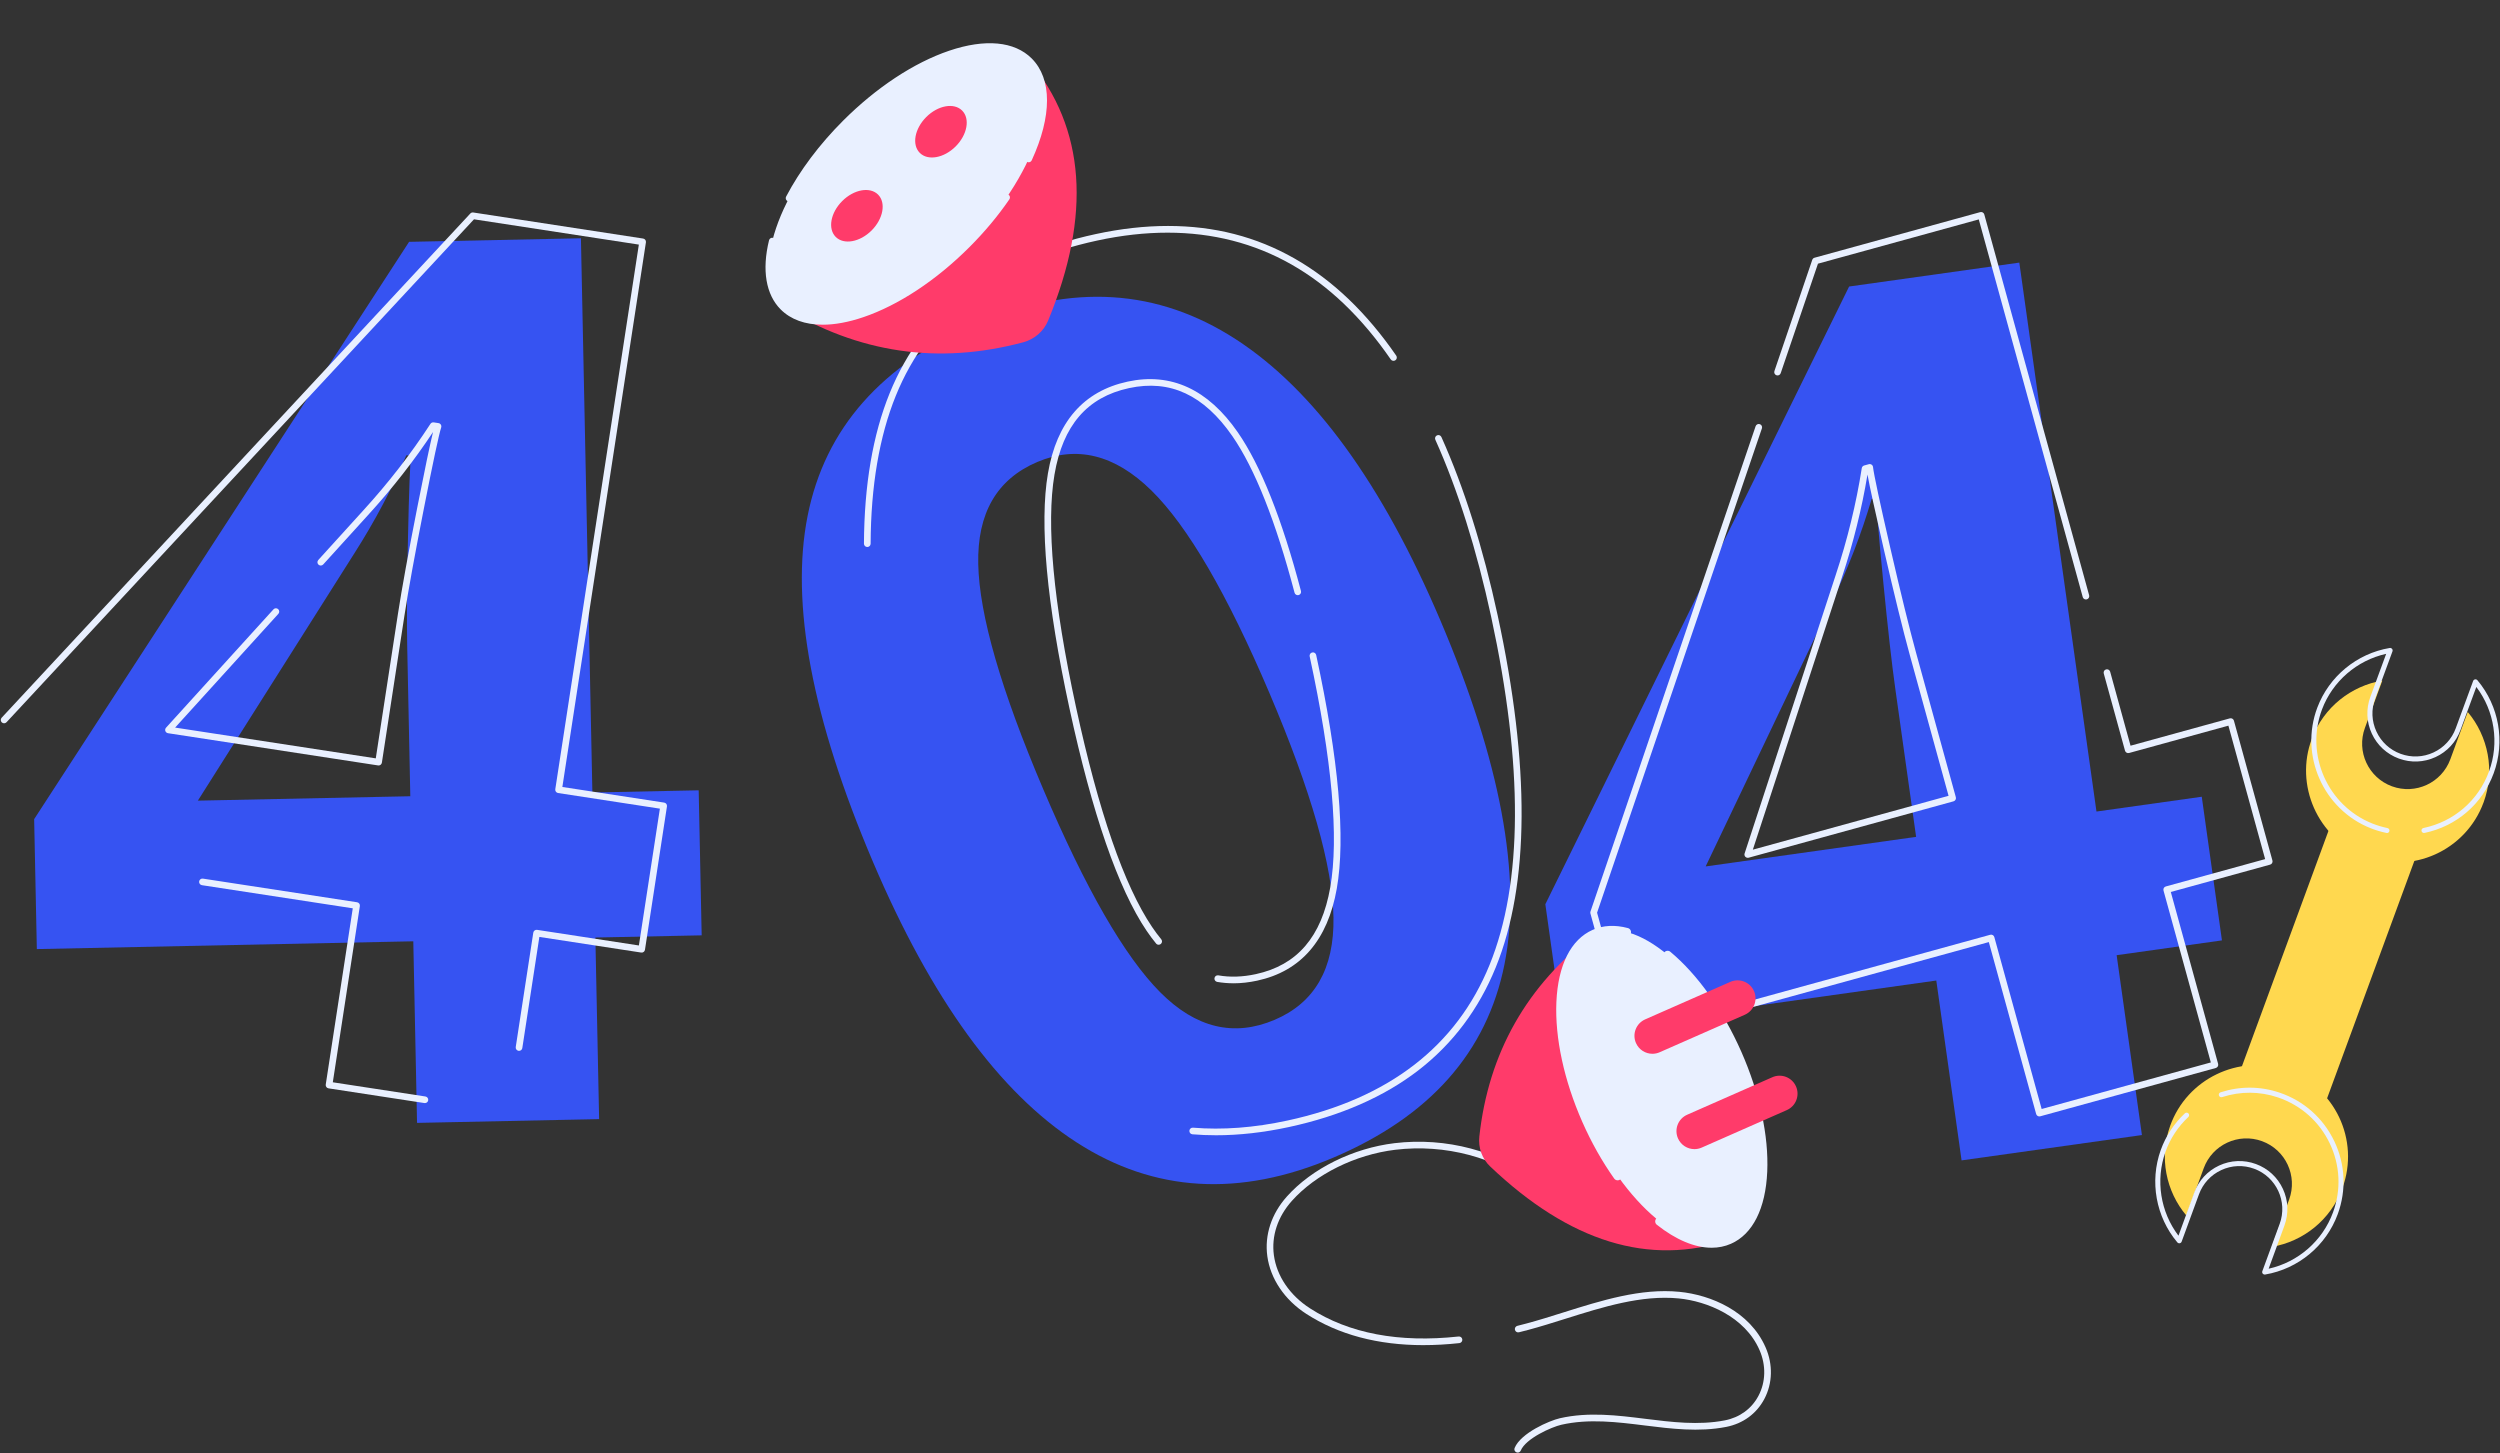 <svg width="492" height="286" viewBox="0 0 492 286" fill="none" xmlns="http://www.w3.org/2000/svg">
<rect x="0" y="0" width="492" height="286" fill="#333333" stroke="none"/>
<path d="M138.09 184.074L117.169 184.506L117.907 220.242L82.075 220.983L81.337 185.247L7.249 186.778L6.721 161.207L80.51 47.593L114.327 46.894L116.581 155.963L137.501 155.532L138.09 184.074ZM80.748 156.704L80.141 127.263C80.039 122.357 80.089 115.232 80.29 105.882C80.492 96.538 80.696 91.111 80.905 89.601L79.955 89.62C77.16 96.172 73.766 102.575 69.778 108.831L38.939 157.565L80.751 156.701L80.748 156.704Z" fill="#3653F2"/>
<path d="M83.625 217.089C83.591 217.089 83.56 217.089 83.526 217.081L64.652 214.187C64.296 214.132 64.05 213.797 64.105 213.442L69.425 178.757L39.74 174.204C39.384 174.149 39.138 173.814 39.193 173.458C39.248 173.103 39.583 172.854 39.939 172.912L70.27 177.564C70.443 177.59 70.595 177.684 70.7 177.823C70.802 177.964 70.846 178.137 70.82 178.31L65.497 212.994L83.725 215.789C84.08 215.844 84.326 216.179 84.271 216.535C84.222 216.859 83.944 217.089 83.625 217.089ZM102.143 206.808C102.109 206.808 102.078 206.808 102.044 206.8C101.688 206.745 101.442 206.411 101.497 206.055L104.951 183.543C104.977 183.37 105.071 183.219 105.21 183.114C105.349 183.012 105.524 182.968 105.697 182.994L125.733 186.068L129.865 159.142L109.829 156.068C109.657 156.042 109.505 155.948 109.4 155.809C109.298 155.668 109.253 155.495 109.28 155.322L125.725 48.137L93.282 43.16L1.283 142.137C1.037 142.401 0.624 142.417 0.359 142.171C0.095 141.925 0.079 141.511 0.325 141.247L92.559 42.019C92.706 41.859 92.923 41.783 93.138 41.818L126.57 46.946C126.926 47.001 127.172 47.336 127.117 47.692L110.672 154.877L130.708 157.952C130.881 157.978 131.032 158.072 131.137 158.211C131.239 158.352 131.284 158.525 131.257 158.698L126.929 186.916C126.903 187.089 126.808 187.241 126.67 187.345C126.531 187.447 126.356 187.492 126.183 187.463L106.147 184.388L102.792 206.254C102.742 206.578 102.465 206.808 102.146 206.808H102.143ZM74.499 150.643C74.465 150.643 74.434 150.643 74.4 150.636L33.062 144.295C32.823 144.259 32.624 144.094 32.543 143.869C32.462 143.641 32.515 143.39 32.677 143.209L53.817 119.921C54.06 119.654 54.474 119.633 54.741 119.876C55.008 120.12 55.029 120.533 54.785 120.8L34.464 143.188L73.953 149.246L78.318 120.787C79.064 115.925 80.354 108.836 82.149 99.725C83.62 92.254 84.633 87.406 85.221 85.025C81.476 90.679 77.171 96.182 72.411 101.389L63.607 111.087C63.364 111.354 62.95 111.375 62.684 111.131C62.417 110.888 62.396 110.475 62.639 110.208L71.443 100.508C76.407 95.075 80.869 89.326 84.711 83.415C84.852 83.201 85.104 83.085 85.36 83.125L86.3 83.269C86.488 83.297 86.656 83.407 86.758 83.572C86.86 83.734 86.883 83.933 86.826 84.117C86.373 85.527 85.234 90.865 83.439 99.976C81.647 109.072 80.362 116.14 79.618 120.986L75.154 150.091C75.127 150.264 75.033 150.416 74.895 150.52C74.782 150.604 74.646 150.646 74.507 150.646L74.499 150.643Z" fill="#E9F0FF"/>
<path d="M283.45 122.057C295.313 149.919 299.524 172.491 296.083 189.766C292.641 207.044 281.414 219.728 262.404 227.821C243.975 235.666 227.137 234.671 211.893 224.833C196.646 214.997 183.279 196.58 171.787 169.589C159.801 141.439 155.517 118.749 158.938 101.523C162.358 84.3 173.538 71.654 192.478 63.592C210.907 55.747 227.81 56.801 243.188 66.755C258.565 76.709 271.99 95.141 283.45 122.057ZM205.332 155.372C213.665 174.94 221.325 188.241 228.325 195.274C235.326 202.308 242.832 204.114 250.855 200.699C258.725 197.35 262.585 190.638 262.43 180.563C262.273 170.492 258.078 155.778 249.84 136.428C241.507 116.86 233.753 103.554 226.58 96.51C219.404 89.471 211.917 87.608 204.118 90.928C196.167 94.312 192.302 101.008 192.517 111.012C192.729 121.02 197.002 135.807 205.335 155.375L205.332 155.372Z" fill="#3653F2"/>
<path d="M239.263 223.419C237.704 223.419 236.17 223.356 234.668 223.23C234.307 223.202 234.04 222.885 234.071 222.524C234.1 222.163 234.419 221.899 234.778 221.927C240.577 222.411 246.834 221.938 253.372 220.522C273.251 216.223 286.631 205.916 293.148 189.886C299.701 173.767 299.808 150.722 293.464 121.394C290.586 108.088 286.888 96.36 282.476 86.539C282.326 86.21 282.476 85.822 282.805 85.676C283.135 85.529 283.522 85.676 283.669 86.006C288.12 95.912 291.847 107.727 294.744 121.122C301.145 150.711 301.017 174.016 294.362 190.383C291.018 198.613 285.888 205.434 279.118 210.652C272.366 215.859 263.795 219.612 253.649 221.804C248.674 222.88 243.854 223.421 239.266 223.421L239.263 223.419ZM242.739 193.51C241.645 193.51 240.577 193.418 239.541 193.238C239.185 193.175 238.947 192.838 239.009 192.482C239.072 192.126 239.412 191.888 239.766 191.95C242.064 192.353 244.544 192.275 247.138 191.712C255.287 189.949 260.082 184.367 261.793 174.644C263.515 164.847 262.152 149.549 257.745 129.178C257.669 128.825 257.894 128.477 258.247 128.401C258.6 128.325 258.949 128.55 259.024 128.904C263.468 149.442 264.832 164.909 263.081 174.874C261.291 185.037 256.02 191.134 247.413 192.994C245.811 193.34 244.249 193.515 242.736 193.515L242.739 193.51ZM228.026 185.927C227.837 185.927 227.649 185.846 227.521 185.689C226.877 184.906 226.241 184.051 225.631 183.148C220.065 174.897 214.962 160.179 210.468 139.402C205.975 118.628 204.549 103.074 206.231 93.17C207.945 83.062 213.224 76.981 221.915 75.102C230.444 73.257 237.74 76.614 243.6 85.082C248.111 91.605 252.293 102.114 256.031 116.315C256.122 116.665 255.913 117.021 255.565 117.113C255.217 117.204 254.858 116.995 254.767 116.647C251.069 102.593 246.949 92.223 242.527 85.825C236.918 77.724 230.266 74.633 222.195 76.379C213.962 78.158 209.165 83.724 207.524 93.387C205.87 103.124 207.291 118.513 211.751 139.122C216.21 159.736 221.245 174.301 226.72 182.413C227.306 183.281 227.916 184.103 228.536 184.854C228.766 185.134 228.725 185.545 228.447 185.775C228.324 185.874 228.178 185.924 228.031 185.924L228.026 185.927ZM170.682 107.648H170.679C170.318 107.648 170.025 107.353 170.027 106.991C170.077 95.491 171.776 85.532 175.078 77.397C178.41 69.191 183.518 62.39 190.26 57.188C196.988 51.996 205.525 48.255 215.632 46.067C225.474 43.937 234.655 43.937 242.917 46.062C251.189 48.189 258.765 52.507 265.431 58.891C268.755 62.076 271.9 65.81 274.779 69.989C274.983 70.287 274.91 70.693 274.611 70.899C274.316 71.103 273.907 71.03 273.701 70.732C270.872 66.626 267.786 62.96 264.525 59.836C251.524 47.383 235.168 43.181 215.909 47.346C196.109 51.63 182.78 61.906 176.293 77.889C173.053 85.87 171.388 95.664 171.338 106.999C171.338 107.36 171.045 107.651 170.684 107.651L170.682 107.648Z" fill="#E9F0FF"/>
<path d="M437.277 185.069L416.556 187.981L421.53 223.377L386.038 228.364L381.063 192.968L307.682 203.281L304.123 177.954L363.906 56.387L397.402 51.68L412.586 159.71L433.307 156.798L437.28 185.069H437.277ZM377.091 164.695L372.993 135.537C372.31 130.678 371.511 123.597 370.603 114.289C369.695 104.987 369.253 99.573 369.282 98.05L368.34 98.184C366.34 105.021 363.731 111.783 360.512 118.466L335.674 170.514L377.088 164.695H377.091Z" fill="#3653F2"/>
<path d="M401.345 219.714C401.057 219.714 400.795 219.523 400.714 219.232L391.4 185.401L320.586 204.89C320.419 204.937 320.241 204.914 320.089 204.828C319.937 204.741 319.827 204.6 319.783 204.432L312.994 179.773C312.96 179.647 312.963 179.514 313.005 179.388L345.505 83.884C345.623 83.541 345.992 83.358 346.335 83.475C346.678 83.591 346.861 83.962 346.743 84.305L314.305 179.618L320.866 203.451L391.68 183.962C392.028 183.865 392.389 184.072 392.484 184.42L401.798 218.251L435.091 209.087L425.777 175.256C425.68 174.908 425.887 174.547 426.235 174.453L445.779 169.073L438.548 142.809L419.004 148.189C418.656 148.286 418.295 148.079 418.201 147.731L414.019 132.541C413.922 132.193 414.126 131.832 414.477 131.738C414.825 131.641 415.186 131.848 415.28 132.196L419.29 146.755L438.834 141.375C439.001 141.328 439.179 141.352 439.331 141.438C439.483 141.524 439.593 141.666 439.637 141.833L447.216 169.358C447.313 169.706 447.106 170.067 446.758 170.161L427.214 175.541L436.528 209.375C436.575 209.543 436.552 209.721 436.465 209.872C436.379 210.024 436.238 210.134 436.07 210.179L401.515 219.69C401.457 219.706 401.397 219.714 401.342 219.714H401.345ZM343.959 168.822C343.783 168.822 343.611 168.751 343.485 168.62C343.32 168.445 343.263 168.194 343.336 167.966L361.27 113.154C363.581 106.168 365.306 99.097 366.397 92.134C366.436 91.88 366.622 91.674 366.871 91.606L367.787 91.354C367.973 91.305 368.169 91.336 368.328 91.443C368.488 91.551 368.59 91.723 368.611 91.912C368.776 93.382 369.914 98.72 372 107.772C374.081 116.804 375.795 123.781 377.095 128.509L384.91 156.897C385.007 157.245 384.8 157.607 384.452 157.701L344.131 168.798C344.074 168.814 344.016 168.822 343.959 168.822ZM367.52 93.39C366.413 100.081 364.73 106.861 362.513 113.562L344.958 167.215L383.476 156.615L375.834 128.857C374.528 124.11 372.809 117.116 370.726 108.067C369.017 100.646 367.959 95.808 367.522 93.393L367.52 93.39ZM410.51 117.977C410.222 117.977 409.96 117.786 409.879 117.495L409.416 115.815C409.416 115.815 409.416 115.815 409.416 115.813L389.422 43.181L357.777 51.892L350.441 73.448C350.323 73.791 349.954 73.974 349.611 73.856C349.269 73.741 349.086 73.37 349.203 73.027L356.651 51.141C356.722 50.937 356.887 50.777 357.096 50.722L389.707 41.747C390.055 41.65 390.416 41.857 390.51 42.205L410.68 115.467C410.68 115.467 410.68 115.467 410.68 115.47L411.143 117.15C411.24 117.498 411.036 117.859 410.685 117.953C410.627 117.969 410.567 117.977 410.51 117.977Z" fill="#E9F0FF"/>
<path d="M478.064 161.486L461.258 155.31L439.936 213.317L456.742 219.494L478.064 161.486Z" fill="#FFD84F"/>
<path d="M460.991 233.814C464.467 224.331 459.471 213.812 449.851 210.546C440.589 207.403 430.39 212.336 427.096 221.544C424.858 227.795 426.284 234.476 430.278 239.225L433.69 229.91C435.392 225.268 440.534 222.884 445.177 224.585C449.819 226.285 452.203 231.427 450.502 236.069L447.09 245.385C453.25 244.333 458.688 240.102 460.991 233.814Z" fill="#FFD84F"/>
<path d="M488.763 157.93C485.28 167.41 474.666 172.201 465.215 168.47C456.119 164.877 451.531 154.52 454.975 145.367C457.312 139.152 462.721 134.979 468.84 133.94L465.417 143.253C463.711 147.892 466.092 153.037 470.732 154.743C475.372 156.449 480.517 154.068 482.224 149.428L485.647 140.115C489.664 144.901 491.074 151.645 488.766 157.93H488.763Z" fill="#FFD84F"/>
<path d="M469.756 163.935C469.722 163.935 469.688 163.932 469.654 163.924C468.607 163.707 467.569 163.398 466.566 163.003C457.229 159.316 452.508 148.666 456.043 139.264C458.354 133.123 463.813 128.622 470.29 127.523C470.466 127.495 470.641 127.56 470.756 127.696C470.869 127.832 470.9 128.018 470.84 128.185L467.417 137.498C466.637 139.618 466.731 141.915 467.678 143.964C468.626 146.013 470.316 147.572 472.436 148.35C474.556 149.129 476.854 149.035 478.903 148.088C480.952 147.141 482.512 145.45 483.289 143.331L486.712 134.018C486.772 133.853 486.919 133.73 487.091 133.701C487.264 133.67 487.442 133.735 487.557 133.871C491.818 138.948 493.045 145.961 490.761 152.175C488.541 158.215 483.449 162.605 477.142 163.922C476.875 163.979 476.61 163.806 476.555 163.537C476.5 163.267 476.67 163.006 476.94 162.951C482.912 161.705 487.73 157.55 489.831 151.835C491.894 146.225 490.933 139.929 487.34 135.19L484.221 143.674C483.349 146.042 481.609 147.931 479.319 148.991C477.029 150.05 474.462 150.155 472.093 149.284C469.725 148.412 467.835 146.672 466.776 144.383C465.716 142.093 465.611 139.526 466.482 137.158L469.599 128.675C463.844 129.952 459.053 134.078 456.97 139.62C453.622 148.52 458.09 158.597 466.927 162.087C467.877 162.461 468.859 162.757 469.851 162.961C470.12 163.016 470.293 163.278 470.235 163.547C470.186 163.783 469.981 163.942 469.748 163.942L469.756 163.935Z" fill="#E9F0FF"/>
<path d="M445.694 250.838C445.547 250.838 445.408 250.772 445.312 250.66C445.199 250.524 445.165 250.338 445.228 250.17L448.64 240.855C450.245 236.477 447.986 231.61 443.611 230.006C441.491 229.229 439.193 229.323 437.144 230.276C435.095 231.226 433.538 232.916 432.76 235.038L429.348 244.354C429.288 244.521 429.141 244.641 428.968 244.673C428.793 244.704 428.618 244.639 428.503 244.503C424.273 239.476 423.02 232.513 425.231 226.335C426.213 223.593 427.856 221.094 429.986 219.102C430.185 218.917 430.499 218.927 430.688 219.126C430.873 219.325 430.863 219.639 430.664 219.827C428.649 221.709 427.094 224.077 426.168 226.67C424.174 232.243 425.158 238.492 428.722 243.186L431.831 234.698C432.7 232.327 434.438 230.438 436.728 229.376C439.018 228.313 441.582 228.208 443.953 229.075C446.324 229.943 448.214 231.681 449.276 233.97C450.339 236.26 450.444 238.824 449.577 241.195L446.468 249.684C452.273 248.391 457.078 244.212 459.135 238.599C460.773 234.13 460.543 229.302 458.488 225.008C456.434 220.714 452.815 217.506 448.3 215.973C444.725 214.761 440.925 214.74 437.309 215.913C437.047 215.999 436.767 215.855 436.683 215.593C436.6 215.332 436.741 215.052 437.003 214.968C440.823 213.728 444.841 213.749 448.62 215.031C453.39 216.651 457.214 220.042 459.386 224.579C461.555 229.117 461.799 234.216 460.069 238.94C457.792 245.157 452.317 249.713 445.785 250.827C445.756 250.832 445.73 250.835 445.702 250.835L445.694 250.838Z" fill="#E9F0FF"/>
<path d="M154.104 60.436C168.924 69.51 184.676 71.821 201.362 67.365C203.574 66.773 205.403 65.206 206.274 63.089C214.835 42.297 213.6 25.257 202.571 11.972L154.102 60.436H154.104Z" fill="#FF3B6A"/>
<path d="M190.316 48.178C203.701 34.795 209.19 18.586 202.576 11.973C195.963 5.361 179.751 10.849 166.367 24.232C152.983 37.614 147.494 53.824 154.107 60.436C160.721 67.049 176.932 61.56 190.316 48.178Z" fill="#E9F0FF"/>
<path d="M161.89 63.901C158.456 63.901 155.635 62.894 153.641 60.9C150.725 57.985 149.909 53.149 151.348 47.282C151.435 46.932 151.788 46.717 152.139 46.804C152.489 46.89 152.704 47.243 152.618 47.594C151.293 52.997 151.984 57.393 154.565 59.974C160.913 66.322 176.741 60.821 189.85 47.717C192.77 44.797 195.367 41.688 197.568 38.48C197.772 38.182 198.18 38.106 198.478 38.31C198.777 38.514 198.852 38.922 198.648 39.221C196.403 42.497 193.754 45.668 190.776 48.643C184.234 55.185 176.812 60.081 169.879 62.428C166.969 63.414 164.279 63.904 161.89 63.904V63.901Z" fill="#E9F0FF"/>
<path d="M155.283 39.654C155.181 39.654 155.077 39.631 154.98 39.578C154.66 39.411 154.535 39.016 154.705 38.694C157.393 33.565 161.266 28.405 165.906 23.766C172.448 17.224 179.87 12.328 186.803 9.981C193.89 7.581 199.657 8.123 203.041 11.506C207.056 15.52 207.056 22.831 203.041 31.561C202.89 31.888 202.502 32.032 202.172 31.883C201.845 31.731 201.701 31.344 201.851 31.014C205.569 22.931 205.669 15.984 202.115 12.433C199.1 9.418 193.811 8.989 187.221 11.221C180.475 13.506 173.233 18.289 166.83 24.692C162.284 29.237 158.492 34.29 155.864 39.304C155.746 39.526 155.519 39.654 155.283 39.654Z" fill="#E9F0FF"/>
<path d="M171.531 45.355C173.832 43.054 174.402 39.895 172.804 38.297C171.207 36.7 168.047 37.27 165.746 39.571C163.445 41.871 162.875 45.031 164.473 46.628C166.07 48.225 169.23 47.655 171.531 45.355Z" fill="#FF3B6A"/>
<path d="M188.074 28.815C190.375 26.515 190.945 23.355 189.347 21.758C187.75 20.161 184.589 20.731 182.289 23.031C179.988 25.331 179.418 28.491 181.016 30.088C182.613 31.686 185.773 31.116 188.074 28.815Z" fill="#FF3B6A"/>
<path d="M298.68 285.867C298.597 285.867 298.513 285.852 298.429 285.818C298.094 285.679 297.937 285.297 298.076 284.962C299.308 281.995 304.951 279.572 306.989 279.108C312.621 277.826 318.318 278.538 323.827 279.226C328.967 279.867 334.282 280.532 339.438 279.53C342.372 278.959 344.729 277.24 346.072 274.686C347.503 271.967 347.579 268.694 346.281 265.711C343.392 259.067 335.91 256.076 330.38 255.532C323.068 254.812 315.427 257.217 308.036 259.546C305.521 260.339 303.145 261.085 300.779 261.718C300.167 261.88 299.552 262.04 298.934 262.194C298.581 262.28 298.228 262.068 298.141 261.718C298.055 261.367 298.267 261.011 298.618 260.925C299.23 260.773 299.837 260.616 300.442 260.454C302.781 259.829 305.142 259.085 307.644 258.298C315.16 255.932 322.93 253.483 330.509 254.231C336.674 254.838 344.368 258.036 347.483 265.193C348.94 268.545 348.849 272.226 347.231 275.301C345.698 278.213 343.021 280.173 339.689 280.82C334.329 281.861 328.91 281.183 323.668 280.529C318.271 279.857 312.689 279.161 307.28 280.391C305.335 280.833 300.271 283.094 299.285 285.47C299.18 285.721 298.937 285.873 298.68 285.873V285.867Z" fill="#E9F0FF"/>
<path d="M280.139 264.724C271.16 264.724 263.429 262.664 257.088 258.575C252.812 255.817 250.011 251.674 249.407 247.213C248.844 243.052 250.213 238.884 253.262 235.469C258.163 229.979 266.279 225.96 274.439 224.976C284.572 223.759 294.906 226.504 302.794 232.518C303.082 232.737 303.137 233.148 302.917 233.433C302.697 233.721 302.286 233.776 302.001 233.556C294.383 227.75 284.394 225.094 274.596 226.274C266.739 227.221 258.938 231.076 254.238 236.338C251.448 239.46 250.192 243.259 250.702 247.035C251.255 251.117 253.84 254.922 257.794 257.473C265.483 262.434 275.329 264.3 287.061 263.023C287.422 262.984 287.744 263.243 287.783 263.601C287.822 263.96 287.563 264.284 287.205 264.324C284.771 264.588 282.413 264.721 280.136 264.721L280.139 264.724Z" fill="#E9F0FF"/>
<path d="M313.77 183.761C300.489 193.872 292.944 207.173 291.133 223.663C290.892 225.848 291.662 228.033 293.253 229.548C308.898 244.442 324.584 249.262 340.317 244.008L313.77 183.761Z" fill="#FF3B6A"/>
<path d="M340.321 243.982C348.543 240.36 349.264 223.937 341.932 207.3C334.601 190.663 321.993 180.113 313.771 183.735C305.55 187.358 304.828 203.781 312.16 220.417C319.491 237.054 332.1 247.604 340.321 243.982Z" fill="#E9F0FF"/>
<path d="M336.835 245.554C333.54 245.554 329.835 244.016 326.058 241.025C325.697 240.739 325.637 240.213 325.922 239.852C326.207 239.491 326.733 239.431 327.095 239.716C331.912 243.531 336.49 244.785 339.983 243.246C343.655 241.629 345.835 237.107 346.126 230.513C346.424 223.71 344.665 215.596 341.169 207.664C337.675 199.733 332.873 192.959 327.652 188.589C327.299 188.293 327.252 187.767 327.547 187.414C327.843 187.06 328.369 187.013 328.722 187.309C334.137 191.841 339.099 198.83 342.697 206.992C346.293 215.153 348.104 223.532 347.793 230.587C347.473 237.848 344.94 242.888 340.656 244.774C339.468 245.298 338.188 245.557 336.838 245.557L336.835 245.554Z" fill="#E9F0FF"/>
<path d="M318.352 232.29C318.09 232.29 317.834 232.167 317.672 231.94C315.285 228.572 313.173 224.819 311.393 220.782C307.798 212.62 305.987 204.242 306.298 197.187C306.617 189.926 309.151 184.886 313.435 182.999C315.497 182.091 317.829 181.971 320.365 182.641C320.809 182.759 321.076 183.214 320.959 183.661C320.841 184.106 320.386 184.373 319.938 184.255C317.776 183.685 315.816 183.777 314.107 184.528C310.436 186.145 308.256 190.666 307.965 197.26C307.667 204.064 309.425 212.178 312.919 220.109C314.654 224.045 316.711 227.7 319.033 230.977C319.299 231.353 319.21 231.874 318.834 232.138C318.687 232.243 318.52 232.293 318.352 232.293V232.29Z" fill="#E9F0FF"/>
<path d="M333.466 226.149C332.108 226.149 330.812 225.361 330.229 224.037C329.441 222.25 330.252 220.165 332.04 219.377L348.794 211.998C350.581 211.21 352.667 212.021 353.455 213.809C354.243 215.596 353.431 217.681 351.644 218.469L334.89 225.848C334.427 226.052 333.942 226.149 333.466 226.149Z" fill="#FF3B6A"/>
<path d="M325.199 207.384C323.84 207.384 322.545 206.597 321.961 205.273C321.174 203.485 321.985 201.4 323.772 200.612L340.526 193.233C342.314 192.446 344.4 193.257 345.187 195.044C345.975 196.831 345.164 198.917 343.376 199.704L326.622 207.083C326.159 207.287 325.675 207.384 325.199 207.384Z" fill="#FF3B6A"/>
</svg>
